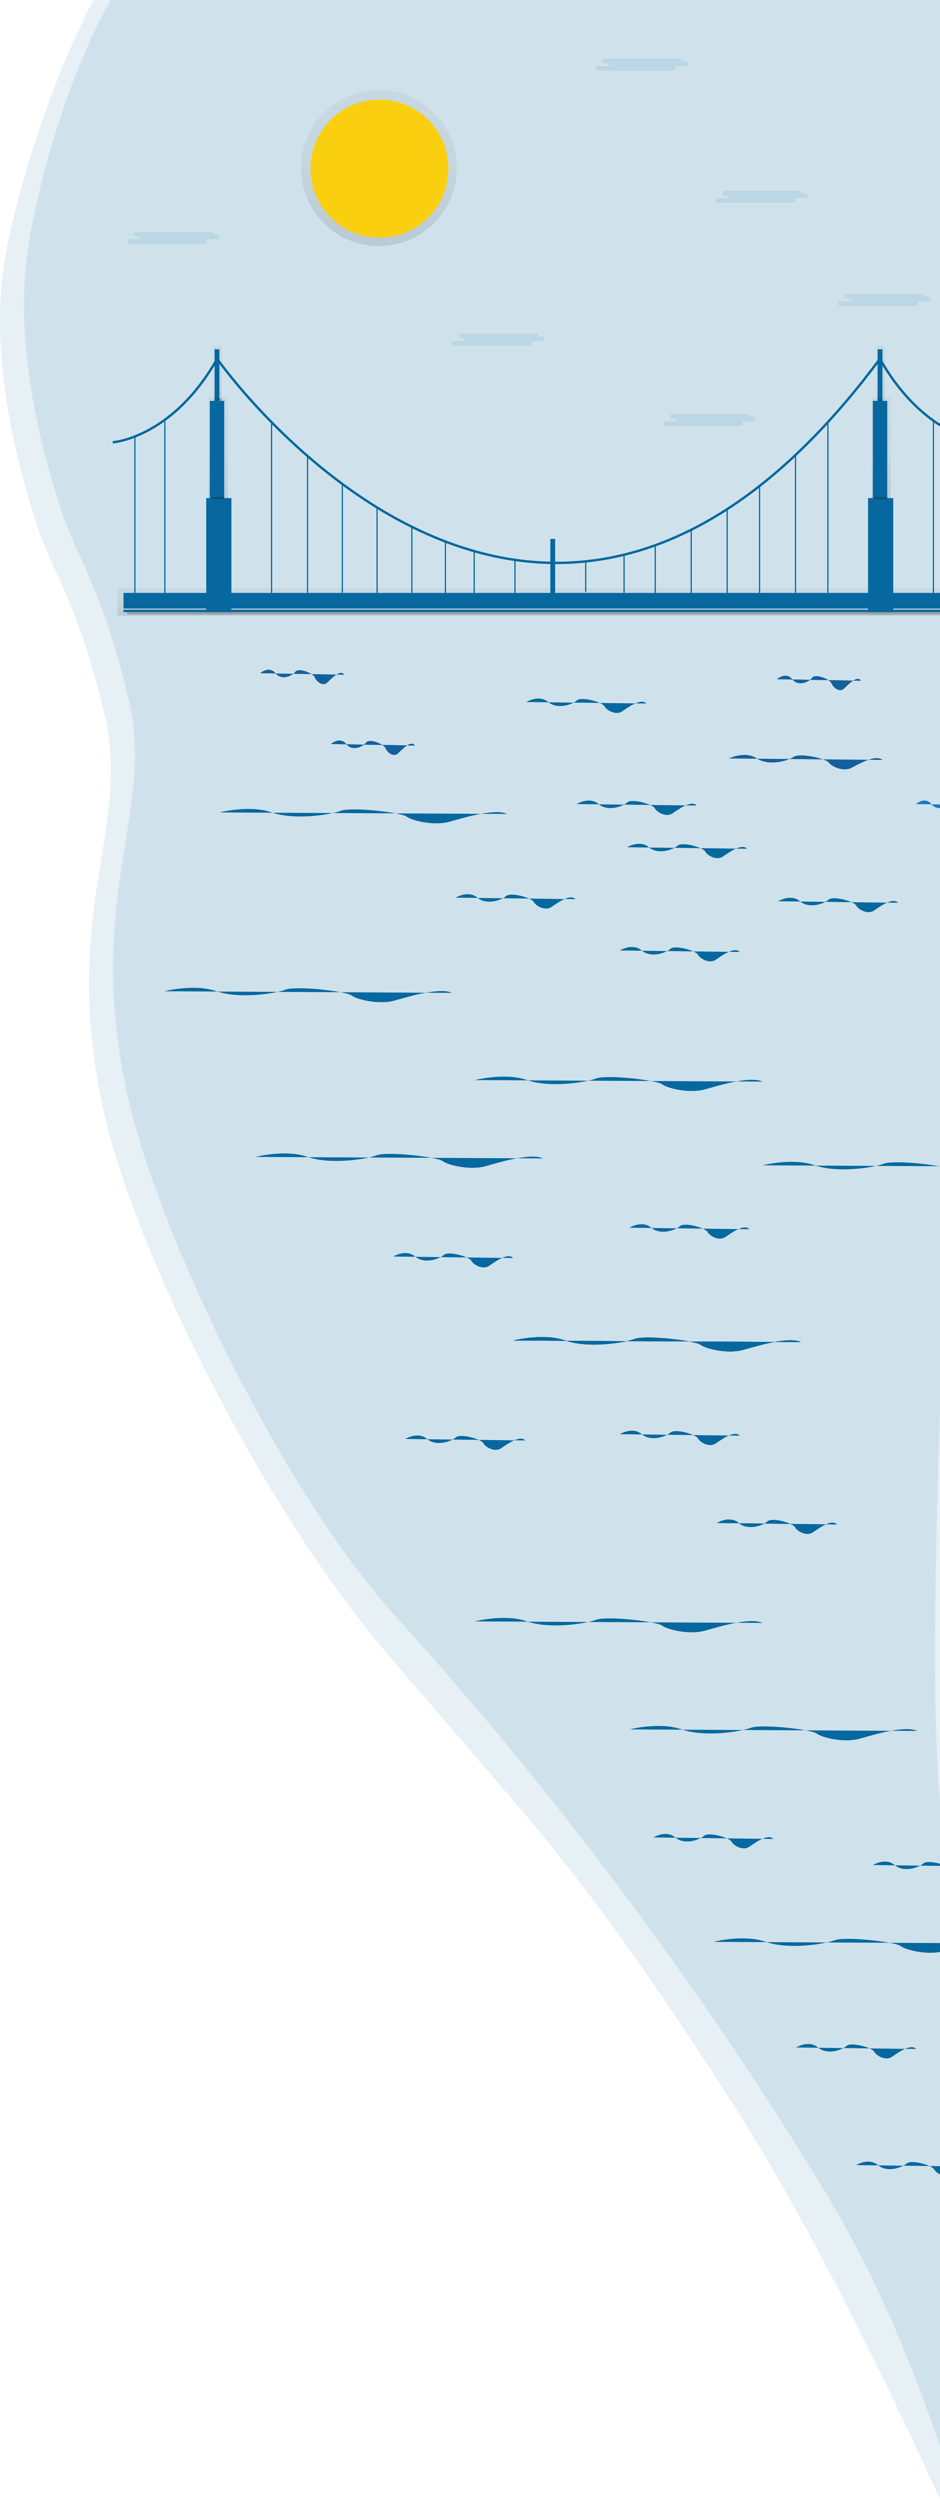 <?xml version="1.0" encoding="UTF-8"?>
<svg width="784px" height="2083px" viewBox="0 0 784 2083" version="1.1" xmlns="http://www.w3.org/2000/svg" xmlns:xlink="http://www.w3.org/1999/xlink">
    <!-- Generator: Sketch 52.4 (67378) - http://www.bohemiancoding.com/sketch -->
    <title>Group</title>
    <desc>Created with Sketch.</desc>
    <defs>
        <linearGradient x1="50%" y1="100%" x2="50%" y2="-0.011%" id="linearGradient-1">
            <stop stop-color="#808080" stop-opacity="0.25" offset="0%"></stop>
            <stop stop-color="#808080" stop-opacity="0.12" offset="54%"></stop>
            <stop stop-color="#808080" stop-opacity="0.1" offset="100%"></stop>
        </linearGradient>
        <linearGradient x1="50%" y1="100%" x2="50%" y2="0%" id="linearGradient-2">
            <stop stop-color="#808080" stop-opacity="0.25" offset="0%"></stop>
            <stop stop-color="#808080" stop-opacity="0.12" offset="54%"></stop>
            <stop stop-color="#808080" stop-opacity="0.1" offset="100%"></stop>
        </linearGradient>
    </defs>
    <g id="Page-1" stroke="none" stroke-width="1" fill="none" fill-rule="evenodd">
        <g id="Homepage-3" transform="translate(-656, 0)">
            <g id="Group" transform="translate(656, -104)">
                <g id="undraw_Golden_gate_bridge_laqs-(1)">
                    <path d="M778.154,26.629 C710.896,23.244 251.187,-4.523 167.329,26.629 C83.472,57.781 30.533,248.362 22.109,320.439 C13.684,392.516 32.161,468.832 48.214,520.558 C64.266,572.284 82.95,585.851 107.295,686.759 C120.073,739.723 106.468,785.477 98.778,844.908 C92.732,891.628 90.341,946.8 107.295,1020.57 C133.006,1132.441 234.193,1345.307 330.482,1451.299 C438.316,1570 569.725,1734.508 688.625,1931 C779.873,2081.793 794.786,2211.396 816.271,2203.246 C879.492,2179.264 799.865,1657.198 790.358,1635.884 C757.233,1561.599 812.795,714.447 816.271,614.672 C818.676,546.123 837.534,29.598 778.154,26.629 Z" id="Path" fill="#07689F" opacity="0.1"></path>
                    <path d="M758.154,39.541 C690.896,36.155 245.905,-22.009 162.047,9.145 C78.19,40.298 10.533,261.286 2.109,333.367 C-6.316,405.448 12.161,481.768 28.214,533.497 C44.266,585.226 62.95,598.794 87.295,699.707 C100.073,752.674 86.468,798.431 78.778,857.864 C72.732,904.587 70.341,959.762 87.295,1033.536 C113.006,1145.413 216.991,1357.81 322.25,1481 C459.04,1641.093 484.628,1662.018 605.586,1848 C767.105,2096.35 937.43,2555.19 924.692,2526.632 C891.567,2452.343 792.795,727.397 796.271,627.616 C798.32,569.194 812.32,185.398 779.659,71.402 C773.995,51.634 766.929,39.98 758.154,39.541 Z" id="Path" fill="#07689F" opacity="0.1"></path>
                    <circle id="Oval" fill="url(#linearGradient-1)" cx="316" cy="244" r="65"></circle>
                    <rect id="Rectangle" fill="url(#linearGradient-2)" x="727" y="435" width="16" height="94"></rect>
                    <rect id="Rectangle" fill="url(#linearGradient-2)" x="731" y="392" width="7" height="57"></rect>
                    <rect id="Rectangle" fill="url(#linearGradient-2)" x="174" y="435" width="16" height="94"></rect>
                    <rect id="Rectangle" fill="url(#linearGradient-2)" x="178" y="392" width="7" height="57"></rect>
                    <rect id="Rectangle" fill="url(#linearGradient-2)" x="98" y="594" width="719" height="23"></rect>
                    <rect id="Rectangle" fill="#07689F" x="103" y="598" width="711" height="13"></rect>
                    <rect id="Rectangle" fill="#07689F" x="103" y="612" width="711" height="2"></rect>
                    <rect id="Rectangle" fill="#000000" opacity="0.2" x="106" y="614" width="711" height="2"></rect>
                    <rect id="Rectangle" fill="#07689F" x="172" y="519" width="21" height="95"></rect>
                    <rect id="Rectangle" fill="#07689F" x="175" y="438" width="12" height="90"></rect>
                    <rect id="Rectangle" fill="#07689F" x="179" y="395" width="4" height="54"></rect>
                    <rect id="Rectangle" fill="#07689F" transform="translate(734.5, 566.5) rotate(-180) translate(-734.5, -566.5) " x="724" y="519" width="21" height="95"></rect>
                    <rect id="Rectangle" fill="#07689F" x="728" y="438" width="12" height="90"></rect>
                    <rect id="Rectangle" fill="#07689F" x="732" y="395" width="4" height="54"></rect>
                    <rect id="Rectangle" fill="#07689F" x="459" y="553" width="4" height="54"></rect>
                    <path d="M821,472.509 C821,472.509 771.561,469.295 733.873,403 C449.395,785.5 181.127,403 181.127,403 C143.439,469.295 94,472.509 94,472.509" id="Path" stroke="#07689F" stroke-width="2"></path>
                    <path d="M112.5,468 L112.5,599" id="Path" stroke="#07689F"></path>
                    <path d="M137.5,455 L137.5,599" id="Path" stroke="#07689F"></path>
                    <path d="M429.5,571 L429.5,598" id="Path" stroke="#07689F"></path>
                    <path d="M488.5,571 L488.5,597" id="Path" stroke="#07689F"></path>
                    <path d="M371.5,556 L371.5,600" id="Path" stroke="#07689F"></path>
                    <path d="M314.5,526 L314.5,598" id="Path" stroke="#07689F"></path>
                    <path d="M256.5,483 L256.5,598" id="Path" stroke="#07689F"></path>
                    <path d="M546.5,558 L546.5,598" id="Path" stroke="#07689F"></path>
                    <path d="M606.5,529 L606.5,599" id="Path" stroke="#07689F"></path>
                    <path d="M663.5,483 L663.5,598" id="Path" stroke="#07689F"></path>
                    <path d="M226.5,455 L226.5,599" id="Path" stroke="#07689F"></path>
                    <path d="M690.5,455 L690.5,599" id="Path" stroke="#07689F"></path>
                    <path d="M778.5,455 L778.5,599" id="Path" stroke="#07689F"></path>
                    <path d="M285.5,507 L285.5,598" id="Path" stroke="#07689F"></path>
                    <path d="M343.5,543 L343.5,598" id="Path" stroke="#07689F"></path>
                    <path d="M395.5,564 L395.5,599" id="Path" stroke="#07689F"></path>
                    <path d="M520.5,567 L520.5,598" id="Path" stroke="#07689F"></path>
                    <path d="M576.5,546 L576.5,599" id="Path" stroke="#07689F"></path>
                    <path d="M633.5,510 L633.5,598" id="Path" stroke="#07689F"></path>
                    <rect id="Rectangle" fill="#000000" opacity="0.2" x="176" y="518" width="11" height="2"></rect>
                    <rect id="Rectangle" fill="#000000" opacity="0.2" x="181" y="436" width="4" height="2"></rect>
                    <rect id="Rectangle" fill="#000000" opacity="0.2" x="729" y="518" width="11" height="2"></rect>
                    <rect id="Rectangle" fill="#000000" opacity="0.2" x="732" y="436" width="4" height="2"></rect>
                    <path d="M276,723.903 C276,723.903 283.366,717.371 288.722,723.903 C294.078,730.436 302.787,726.075 305.473,722.593 C308.159,719.112 320.206,723.903 321.549,727.385 C322.892,730.867 328.248,735.219 331.927,731.694 C335.606,728.169 342.98,720.379 346,725.162" id="Path" fill="#2196F3"></path>
                    <path d="M276,723.903 C276,723.903 283.366,717.371 288.722,723.903 C294.078,730.436 302.787,726.075 305.473,722.593 C308.159,719.112 320.206,723.903 321.549,727.385 C322.892,730.867 328.248,735.219 331.927,731.694 C335.606,728.169 342.98,720.379 346,725.162" id="Path" fill="#2196F3"></path>
                    <path d="M217,664.903 C217,664.903 224.366,658.371 229.722,664.903 C235.078,671.436 243.787,667.075 246.473,663.593 C249.159,660.112 261.206,664.903 262.549,668.385 C263.892,671.867 269.248,676.219 272.927,672.694 C276.606,669.169 283.98,661.379 287,666.162" id="Path" fill="#2196F3"></path>
                    <path d="M217,664.903 C217,664.903 224.366,658.371 229.722,664.903 C235.078,671.436 243.787,667.075 246.473,663.593 C249.159,660.112 261.206,664.903 262.549,668.385 C263.892,671.867 269.248,676.219 272.927,672.694 C276.606,669.169 283.98,661.379 287,666.162" id="Path" fill="#000000" opacity="0.2"></path>
                    <path d="M276,723.903 C276,723.903 283.366,717.371 288.722,723.903 C294.078,730.436 302.787,726.075 305.473,722.593 C308.159,719.112 320.206,723.903 321.549,727.385 C322.892,730.867 328.248,735.219 331.927,731.694 C335.606,728.169 342.98,720.379 346,725.162" id="Path" fill="#000000" opacity="0.2"></path>
                    <path d="M276,723.903 C276,723.903 283.366,717.371 288.722,723.903 C294.078,730.436 302.787,726.075 305.473,722.593 C308.159,719.112 320.206,723.903 321.549,727.385 C322.892,730.867 328.248,735.219 331.927,731.694 C335.606,728.169 342.98,720.379 346,725.162" id="Path" fill="#000000" opacity="0.2"></path>
                    <path d="M217,664.903 C217,664.903 224.366,658.371 229.722,664.903 C235.078,671.436 243.787,667.075 246.473,663.593 C249.159,660.112 261.206,664.903 262.549,668.385 C263.892,671.867 269.248,676.219 272.927,672.694 C276.606,669.169 283.98,661.379 287,666.162" id="Path" fill="#000000" opacity="0.2"></path>
                    <path d="M648,669.903 C648,669.903 655.366,663.371 660.722,669.903 C666.078,676.436 674.787,672.075 677.473,668.593 C680.159,665.112 692.206,669.903 693.549,673.385 C694.892,676.867 700.248,681.219 703.927,677.694 C707.606,674.169 714.98,666.379 718,671.162" id="Path" fill="#000000" opacity="0.2"></path>
                    <path d="M648,669.903 C648,669.903 655.366,663.371 660.722,669.903 C666.078,676.436 674.787,672.075 677.473,668.593 C680.159,665.112 692.206,669.903 693.549,673.385 C694.892,676.867 700.248,681.219 703.927,677.694 C707.606,674.169 714.98,666.379 718,671.162" id="Path" fill="#000000" opacity="0.2"></path>
                    <path d="M648,669.903 C648,669.903 655.366,663.371 660.722,669.903 C666.078,676.436 674.787,672.075 677.473,668.593 C680.159,665.112 692.206,669.903 693.549,673.385 C694.892,676.867 700.248,681.219 703.927,677.694 C707.606,674.169 714.98,666.379 718,671.162" id="Path" fill="#2196F3"></path>
                    <path d="M648,669.903 C648,669.903 655.366,663.371 660.722,669.903 C666.078,676.436 674.787,672.075 677.473,668.593 C680.159,665.112 692.206,669.903 693.549,673.385 C694.892,676.867 700.248,681.219 703.927,677.694 C707.606,674.169 714.98,666.379 718,671.162" id="Path" fill="#000000" opacity="0.2"></path>
                    <path d="M648,669.903 C648,669.903 655.366,663.371 660.722,669.903 C666.078,676.436 674.787,672.075 677.473,668.593 C680.159,665.112 692.206,669.903 693.549,673.385 C694.892,676.867 700.248,681.219 703.927,677.694 C707.606,674.169 714.98,666.379 718,671.162" id="Path" fill="#000000" opacity="0.2"></path>
                    <path d="M764,773.903 C764,773.903 771.366,767.371 776.722,773.903 C782.078,780.436 790.787,776.075 793.473,772.593 C796.159,769.112 808.206,773.903 809.549,777.385 C810.892,780.867 816.248,785.219 819.927,781.694 C823.606,778.169 830.98,770.379 834,775.162" id="Path" fill="#2196F3"></path>
                    <path d="M764,773.903 C764,773.903 771.366,767.371 776.722,773.903 C782.078,780.436 790.787,776.075 793.473,772.593 C796.159,769.112 808.206,773.903 809.549,777.385 C810.892,780.867 816.248,785.219 819.927,781.694 C823.606,778.169 830.98,770.379 834,775.162" id="Path" fill="#000000" opacity="0.2"></path>
                    <path d="M183,780.903 C183,780.903 208.261,774.371 226.636,780.903 C245.012,787.436 274.863,783.075 284.051,779.593 C293.238,776.112 334.572,780.903 339.17,784.385 C343.768,787.867 362.135,792.219 374.766,788.694 C387.396,785.169 412.665,777.379 423,782.162" id="Path" fill="#07689F"></path>
                    <path d="M428,1220.903 C428,1220.903 453.261,1214.371 471.636,1220.903 C490.012,1227.436 519.863,1223.075 529.051,1219.593 C538.238,1216.112 579.572,1220.903 584.17,1224.385 C588.768,1227.867 607.135,1232.219 619.766,1228.694 C632.396,1225.169 657.665,1217.379 668,1222.162" id="Path" fill="#07689F"></path>
                    <path d="M428,1220.903 C428,1220.903 453.261,1214.371 471.636,1220.903 C490.012,1227.436 519.863,1223.075 529.051,1219.593 C538.238,1216.112 579.572,1220.903 584.17,1224.385 C588.768,1227.867 607.135,1232.219 619.766,1228.694 C632.396,1225.169 657.665,1217.379 668,1222.162" id="Path" fill="#07689F"></path>
                    <path d="M428,1220.903 C428,1220.903 453.261,1214.371 471.636,1220.903 C490.012,1227.436 519.863,1223.075 529.051,1219.593 C538.238,1216.112 579.572,1220.903 584.17,1224.385 C588.768,1227.867 607.135,1232.219 619.766,1228.694 C632.396,1225.169 657.665,1217.379 668,1222.162" id="Path" fill="#07689F"></path>
                    <path d="M396,1454.903 C396,1454.903 421.261,1448.371 439.636,1454.903 C458.012,1461.436 487.863,1457.075 497.051,1453.593 C506.238,1450.112 547.572,1454.903 552.17,1458.385 C556.768,1461.867 575.135,1466.219 587.766,1462.694 C600.396,1459.169 625.665,1451.379 636,1456.162" id="Path" fill="#07689F"></path>
                    <path d="M595,1721.903 C595,1721.903 620.261,1715.371 638.636,1721.903 C657.012,1728.436 686.863,1724.075 696.051,1720.593 C705.238,1717.112 746.572,1721.903 751.17,1725.385 C755.768,1728.867 774.135,1733.219 786.766,1729.694 C799.396,1726.169 824.665,1718.379 835,1723.162" id="Path" fill="#07689F"></path>
                    <path d="M525,1544.903 C525,1544.903 550.261,1538.371 568.636,1544.903 C587.012,1551.436 616.863,1547.075 626.051,1543.593 C635.238,1540.112 676.572,1544.903 681.17,1548.385 C685.768,1551.867 704.135,1556.219 716.766,1552.694 C729.396,1549.169 754.665,1541.379 765,1546.162" id="Path" fill="#07689F"></path>
                    <path d="M396,1003.903 C396,1003.903 421.261,997.371 439.636,1003.903 C458.012,1010.436 487.863,1006.075 497.051,1002.593 C506.238,999.112 547.572,1003.903 552.17,1007.385 C556.768,1010.867 575.135,1015.219 587.766,1011.694 C600.396,1008.169 625.665,1000.379 636,1005.162" id="Path" fill="#07689F"></path>
                    <path d="M213,1067.903 C213,1067.903 238.261,1061.371 256.636,1067.903 C275.012,1074.436 304.863,1070.075 314.051,1066.593 C323.238,1063.112 364.572,1067.903 369.17,1071.385 C373.768,1074.867 392.135,1079.219 404.766,1075.694 C417.396,1072.169 442.665,1064.379 453,1069.162" id="Path" fill="#07689F"></path>
                    <path d="M137,929.89 C137,929.89 162.261,923.388 180.636,929.89 C199.012,936.391 228.863,932.051 238.051,928.584 C247.238,925.118 288.572,929.89 293.17,933.389 C297.768,936.888 316.135,941.187 328.766,937.72 C341.396,934.253 366.665,926.455 377,931.219" id="Path" fill="#07689F"></path>
                    <path d="M380,851.903 C380,851.903 390.52,845.371 398.176,851.903 C405.832,858.436 418.272,854.075 422.104,850.593 C425.936,847.112 443.152,851.903 445.064,855.385 C446.976,858.867 454.664,863.219 459.904,859.694 C465.144,856.169 475.688,848.379 480,853.162" id="Path" fill="#07689F"></path>
                    <path d="M328,1150.903 C328,1150.903 338.52,1144.371 346.176,1150.903 C353.832,1157.436 366.272,1153.075 370.104,1149.593 C373.936,1146.112 391.152,1150.903 393.064,1154.385 C394.976,1157.867 402.664,1162.219 407.904,1158.694 C413.144,1155.169 423.688,1147.379 428,1152.162" id="Path" fill="#07689F"></path>
                    <path d="M525,1126.903 C525,1126.903 535.52,1120.371 543.176,1126.903 C550.832,1133.436 563.272,1129.075 567.104,1125.593 C570.936,1122.112 588.152,1126.903 590.064,1130.385 C591.976,1133.867 599.664,1138.219 604.904,1134.694 C610.144,1131.169 620.688,1123.379 625,1128.162" id="Path" fill="#07689F"></path>
                    <path d="M636,1074.903 C636,1074.903 661.261,1068.371 679.636,1074.903 C698.012,1081.436 727.863,1077.075 737.051,1073.593 C746.238,1070.112 787.572,1074.903 792.17,1078.385 C796.768,1081.867 815.135,1086.219 827.766,1082.694 C840.396,1079.169 865.665,1071.379 876,1076.162" id="Path" fill="#07689F"></path>
                    <path d="M517,1298.903 C517,1298.903 527.52,1292.371 535.176,1298.903 C542.832,1305.436 555.272,1301.075 559.104,1297.593 C562.936,1294.112 580.152,1298.903 582.064,1302.385 C583.976,1305.867 591.664,1310.219 596.904,1306.694 C602.144,1303.169 612.688,1295.379 617,1300.162" id="Path" fill="#07689F"></path>
                    <path d="M598,1372.903 C598,1372.903 608.52,1366.371 616.176,1372.903 C623.832,1379.436 636.272,1375.075 640.104,1371.593 C643.936,1368.112 661.152,1372.903 663.064,1376.385 C664.976,1379.867 672.664,1384.219 677.904,1380.694 C683.144,1377.169 693.688,1369.379 698,1374.162" id="Path" fill="#07689F"></path>
                    <path d="M598,1372.903 C598,1372.903 608.52,1366.371 616.176,1372.903 C623.832,1379.436 636.272,1375.075 640.104,1371.593 C643.936,1368.112 661.152,1372.903 663.064,1376.385 C664.976,1379.867 672.664,1384.219 677.904,1380.694 C683.144,1377.169 693.688,1369.379 698,1374.162" id="Path" fill="#07689F"></path>
                    <path d="M338,1302.903 C338,1302.903 348.52,1296.371 356.176,1302.903 C363.832,1309.436 376.272,1305.075 380.104,1301.593 C383.936,1298.112 401.152,1302.903 403.064,1306.385 C404.976,1309.867 412.664,1314.219 417.904,1310.694 C423.144,1307.169 433.688,1299.379 438,1304.162" id="Path" fill="#07689F"></path>
                    <path d="M545,1634.903 C545,1634.903 555.52,1628.371 563.176,1634.903 C570.832,1641.436 583.272,1637.075 587.104,1633.593 C590.936,1630.112 608.152,1634.903 610.064,1638.385 C611.976,1641.867 619.664,1646.219 624.904,1642.694 C630.144,1639.169 640.688,1631.379 645,1636.162" id="Path" fill="#07689F"></path>
                    <path d="M728,1657.903 C728,1657.903 738.52,1651.371 746.176,1657.903 C753.832,1664.436 766.272,1660.075 770.104,1656.593 C773.936,1653.112 791.152,1657.903 793.064,1661.385 C794.976,1664.867 802.664,1669.219 807.904,1665.694 C813.144,1662.169 823.688,1654.379 828,1659.162" id="Path" fill="#07689F"></path>
                    <path d="M714,1907.903 C714,1907.903 724.52,1901.371 732.176,1907.903 C739.832,1914.436 752.272,1910.075 756.104,1906.593 C759.936,1903.112 777.152,1907.903 779.064,1911.385 C780.976,1914.867 788.664,1919.219 793.904,1915.694 C799.144,1912.169 809.688,1904.379 814,1909.162" id="Path" fill="#07689F"></path>
                    <path d="M664,1809.903 C664,1809.903 674.52,1803.371 682.176,1809.903 C689.832,1816.436 702.272,1812.075 706.104,1808.593 C709.936,1805.112 727.152,1809.903 729.064,1813.385 C730.976,1816.867 738.664,1821.219 743.904,1817.694 C749.144,1814.169 759.688,1806.379 764,1811.162" id="Path" fill="#07689F"></path>
                    <path d="M439,688.903 C439,688.903 449.52,682.371 457.176,688.903 C464.832,695.436 477.272,691.075 481.104,687.593 C484.936,684.112 502.152,688.903 504.064,692.385 C505.976,695.867 513.664,700.219 518.904,696.694 C524.144,693.169 534.688,685.379 539,690.162" id="Path" fill="#07689F"></path>
                    <path d="M481,773.903 C481,773.903 491.52,767.371 499.176,773.903 C506.832,780.436 519.272,776.075 523.104,772.593 C526.936,769.112 544.152,773.903 546.064,777.385 C547.976,780.867 555.664,785.219 560.904,781.694 C566.144,778.169 576.688,770.379 581,775.162" id="Path" fill="#07689F"></path>
                    <path d="M523,809.903 C523,809.903 533.52,803.371 541.176,809.903 C548.832,816.436 561.272,812.075 565.104,808.593 C568.936,805.112 586.152,809.903 588.064,813.385 C589.976,816.867 597.664,821.219 602.904,817.694 C608.144,814.169 618.688,806.379 623,811.162" id="Path" fill="#07689F"></path>
                    <path d="M649,854.903 C649,854.903 659.52,848.371 667.176,854.903 C674.832,861.436 687.272,857.075 691.104,853.593 C694.936,850.112 712.152,854.903 714.064,858.385 C715.976,861.867 723.664,866.219 728.904,862.694 C734.144,859.169 744.688,851.379 749,856.162" id="Path" fill="#07689F"></path>
                    <path d="M517,895.903 C517,895.903 527.52,889.371 535.176,895.903 C542.832,902.436 555.272,898.075 559.104,894.593 C562.936,891.112 580.152,895.903 582.064,899.385 C583.976,902.867 591.664,907.219 596.904,903.694 C602.144,900.169 612.688,892.379 617,897.162" id="Path" fill="#07689F"></path>
                    <path d="M608,735.903 C608,735.903 621.472,729.371 631.267,735.903 C641.061,742.436 656.988,738.075 661.89,734.593 C666.791,731.112 688.834,735.903 691.289,739.385 C693.744,742.867 703.538,747.219 710.27,743.694 C717.003,740.169 730.524,732.379 736,737.162" id="Path" fill="#2196F3"></path>
                    <path d="M608,735.903 C608,735.903 621.472,729.371 631.267,735.903 C641.061,742.436 656.988,738.075 661.89,734.593 C666.791,731.112 688.834,735.903 691.289,739.385 C693.744,742.867 703.538,747.219 710.27,743.694 C717.003,740.169 730.524,732.379 736,737.162" id="Path" fill="#000000" opacity="0.2"></path>
                    <path d="M608,735.903 C608,735.903 621.472,729.371 631.267,735.903 C641.061,742.436 656.988,738.075 661.89,734.593 C666.791,731.112 688.834,735.903 691.289,739.385 C693.744,742.867 703.538,747.219 710.27,743.694 C717.003,740.169 730.524,732.379 736,737.162" id="Path" fill="#000000" opacity="0.2"></path>
                    <path d="M451.979,384.308 L449.123,384.308 C449.156,384.182 449.172,384.053 449.171,383.923 C449.167,382.863 448.272,382.004 447.166,382 L384.604,382 C383.496,382 382.599,382.861 382.599,383.923 C382.599,384.985 383.496,385.846 384.604,385.846 L387.467,385.846 C387.438,385.972 387.424,386.101 387.427,386.231 C387.427,387.293 388.325,388.154 389.432,388.154 L379.005,388.154 C377.898,388.154 377,389.015 377,390.077 C377,391.139 377.898,392 379.005,392 L441.568,392 C442.675,392 443.573,391.139 443.573,390.077 C443.573,389.015 442.675,388.154 441.568,388.154 L451.995,388.154 C453.102,388.154 454,387.293 454,386.231 C454,385.169 453.102,384.308 451.995,384.308 L451.979,384.308 Z" id="Path" fill="#07689F" opacity="0.1"></path>
                    <path d="M671.979,265.308 L669.123,265.308 C669.156,265.182 669.172,265.053 669.171,264.923 C669.167,263.863 668.272,263.004 667.166,263 L604.604,263 C603.496,263 602.599,263.861 602.599,264.923 C602.599,265.985 603.496,266.846 604.604,266.846 L607.467,266.846 C607.438,266.972 607.424,267.101 607.427,267.231 C607.427,268.293 608.325,269.154 609.432,269.154 L599.005,269.154 C597.898,269.154 597,270.015 597,271.077 C597,272.139 597.898,273 599.005,273 L661.568,273 C662.675,273 663.573,272.139 663.573,271.077 C663.573,270.015 662.675,269.154 661.568,269.154 L671.995,269.154 C673.102,269.154 674,268.293 674,267.231 C674,266.169 673.102,265.308 671.995,265.308 L671.979,265.308 Z" id="Path" fill="#07689F" opacity="0.1"></path>
                    <path d="M180.979,299.308 L178.123,299.308 C178.156,299.182 178.172,299.053 178.171,298.923 C178.167,297.863 177.272,297.004 176.166,297 L113.604,297 C112.496,297 111.599,297.861 111.599,298.923 C111.599,299.985 112.496,300.846 113.604,300.846 L116.467,300.846 C116.438,300.972 116.424,301.101 116.427,301.231 C116.427,302.293 117.325,303.154 118.432,303.154 L108.005,303.154 C106.898,303.154 106,304.015 106,305.077 C106,306.139 106.898,307 108.005,307 L170.568,307 C171.675,307 172.573,306.139 172.573,305.077 C172.573,304.015 171.675,303.154 170.568,303.154 L180.995,303.154 C182.102,303.154 183,302.293 183,301.231 C183,300.169 182.102,299.308 180.995,299.308 L180.979,299.308 Z" id="Path" fill="#07689F" opacity="0.1"></path>
                    <path d="M571.979,155.308 L569.123,155.308 C569.156,155.182 569.172,155.053 569.171,154.923 C569.167,153.863 568.272,153.004 567.166,153 L504.604,153 C503.496,153 502.599,153.861 502.599,154.923 C502.599,155.985 503.496,156.846 504.604,156.846 L507.467,156.846 C507.438,156.972 507.424,157.101 507.427,157.231 C507.427,158.293 508.325,159.154 509.432,159.154 L499.005,159.154 C497.898,159.154 497,160.015 497,161.077 C497,162.139 497.898,163 499.005,163 L561.568,163 C562.675,163 563.573,162.139 563.573,161.077 C563.573,160.015 562.675,159.154 561.568,159.154 L571.995,159.154 C573.102,159.154 574,158.293 574,157.231 C574,156.169 573.102,155.308 571.995,155.308 L571.979,155.308 Z" id="Path" fill="#07689F" opacity="0.1"></path>
                    <path d="M773.979,351.308 L771.123,351.308 C771.156,351.182 771.172,351.053 771.171,350.923 C771.167,349.863 770.272,349.004 769.166,349 L706.604,349 C705.496,349 704.599,349.861 704.599,350.923 C704.599,351.985 705.496,352.846 706.604,352.846 L709.467,352.846 C709.438,352.972 709.424,353.101 709.427,353.231 C709.427,354.293 710.325,355.154 711.432,355.154 L701.005,355.154 C699.898,355.154 699,356.015 699,357.077 C699,358.139 699.898,359 701.005,359 L763.568,359 C764.675,359 765.573,358.139 765.573,357.077 C765.573,356.015 764.675,355.154 763.568,355.154 L773.995,355.154 C775.102,355.154 776,354.293 776,353.231 C776,352.169 775.102,351.308 773.995,351.308 L773.979,351.308 Z" id="Path" fill="#07689F" opacity="0.1"></path>
                    <path d="M627.979,451.308 L625.123,451.308 C625.156,451.182 625.172,451.053 625.171,450.923 C625.167,449.863 624.272,449.004 623.166,449 L560.604,449 C559.496,449 558.599,449.861 558.599,450.923 C558.599,451.985 559.496,452.846 560.604,452.846 L563.467,452.846 C563.438,452.972 563.424,453.101 563.427,453.231 C563.427,454.293 564.325,455.154 565.432,455.154 L555.005,455.154 C553.898,455.154 553,456.015 553,457.077 C553,458.139 553.898,459 555.005,459 L617.568,459 C618.675,459 619.573,458.139 619.573,457.077 C619.573,456.015 618.675,455.154 617.568,455.154 L627.995,455.154 C629.102,455.154 630,454.293 630,453.231 C630,452.169 629.102,451.308 627.995,451.308 L627.979,451.308 Z" id="Path" fill="#07689F" opacity="0.1"></path>
                </g>
                <circle id="Oval" fill="#FACF0F" cx="316.5" cy="244.5" r="57.5"></circle>
            </g>
        </g>
    </g>
</svg>